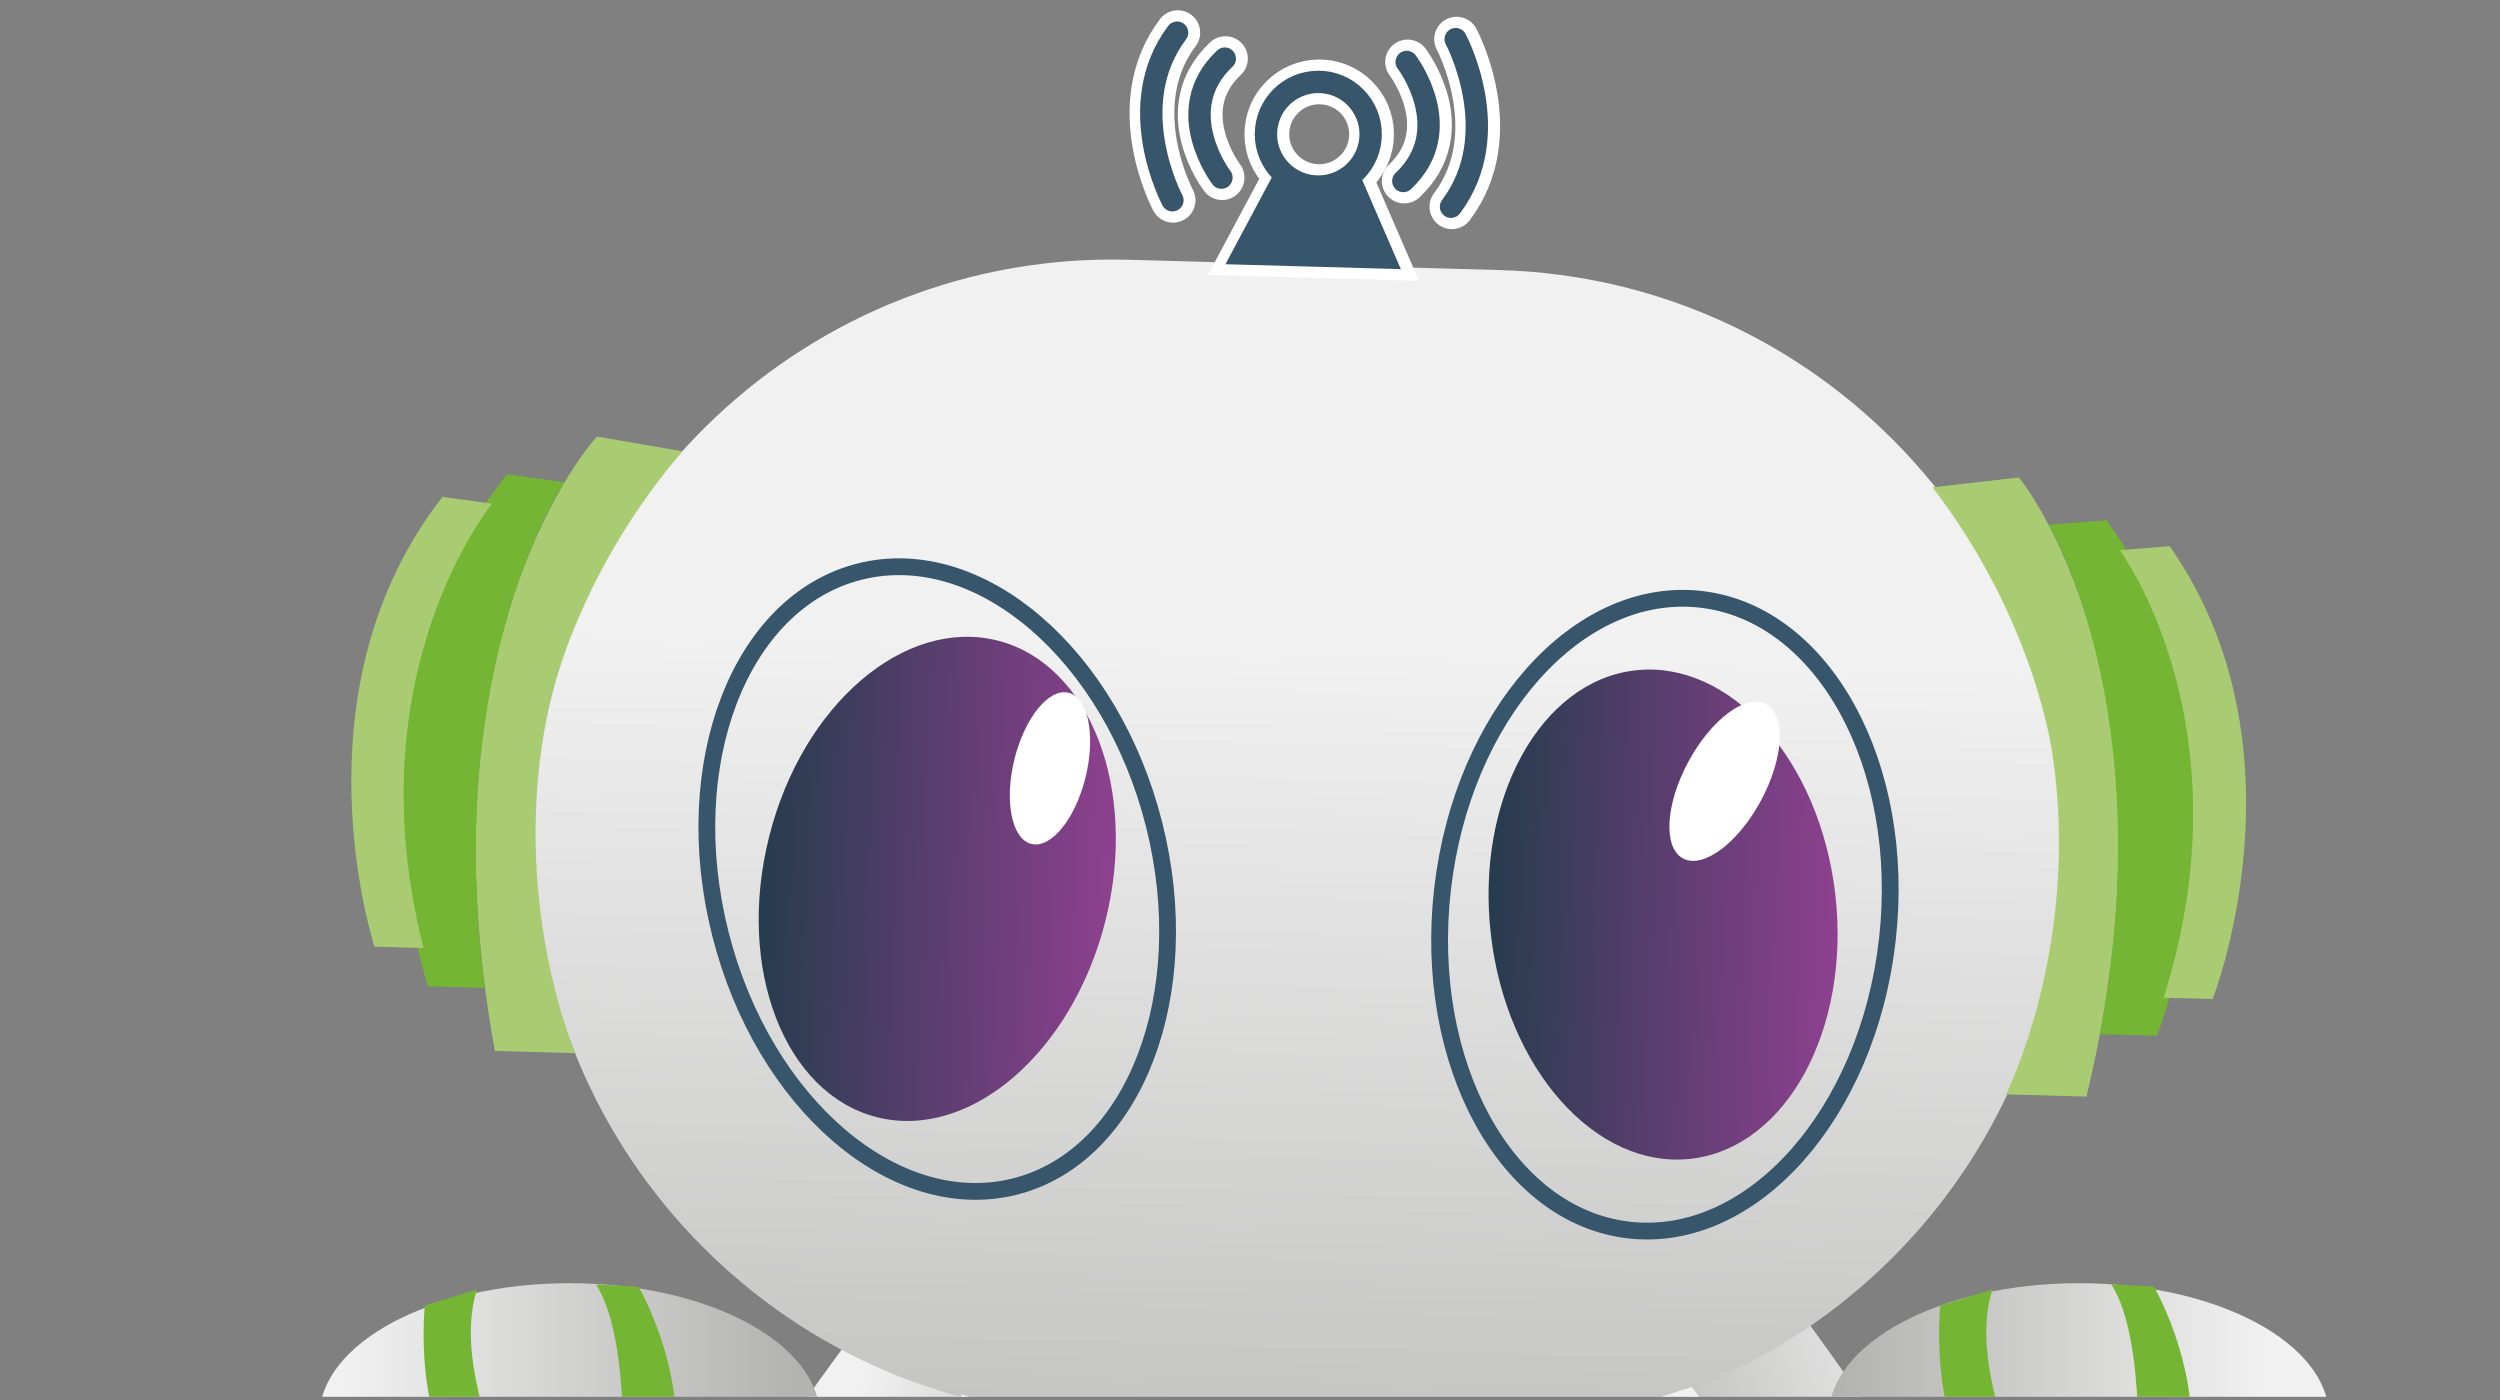 <?xml version="1.0" encoding="utf-8"?>
<!-- Generator: Adobe Illustrator 25.4.1, SVG Export Plug-In . SVG Version: 6.00 Build 0)  -->
<svg version="1.1" id="Capa_1" xmlns="http://www.w3.org/2000/svg" xmlns:xlink="http://www.w3.org/1999/xlink" x="0px" y="0px"
	 viewBox="0 0 200 112" style="enable-background:new 0 0 200 112;" xml:space="preserve">
<rect x="0" y="0" width="200" height="112" fill="#808080" stroke="none"/>
<style type="text/css">
	.st0{clip-path:url(#SVGID_00000072261535661060881780000012531875010157481634_);}
	.st1{clip-path:url(#SVGID_00000164515300375347193380000014304643875929992845_);}
	.st2{fill:url(#SVGID_00000079482801159459949360000016568376831819374769_);}
	.st3{clip-path:url(#SVGID_00000164515300375347193380000014304643875929992845_);fill:#74B634;}
	.st4{fill:url(#SVGID_00000134963742886596528240000017162025611833633689_);}
	.st5{fill:url(#SVGID_00000136388084186939386970000016234873795506021291_);}
	
		.st6{clip-path:url(#SVGID_00000164515300375347193380000014304643875929992845_);fill:#FFFFFF;stroke:#FFFFFF;stroke-miterlimit:10;}
	
		.st7{clip-path:url(#SVGID_00000164515300375347193380000014304643875929992845_);fill:none;stroke:#FFFFFF;stroke-width:2;stroke-linecap:round;stroke-linejoin:round;stroke-miterlimit:10;}
	.st8{clip-path:url(#SVGID_00000164515300375347193380000014304643875929992845_);fill:#A9CC73;}
	
		.st9{clip-path:url(#SVGID_00000164515300375347193380000014304643875929992845_);fill:url(#SVGID_00000134228948410571058410000014386969787857208451_);}
	
		.st10{clip-path:url(#SVGID_00000164515300375347193380000014304643875929992845_);fill:url(#SVGID_00000114785829071151478240000001315199430907909030_);}
	
		.st11{clip-path:url(#SVGID_00000164515300375347193380000014304643875929992845_);fill:none;stroke:#37556B;stroke-width:0.75;stroke-linecap:round;stroke-linejoin:round;stroke-miterlimit:10;}
	.st12{clip-path:url(#SVGID_00000164515300375347193380000014304643875929992845_);fill:#FFFFFF;}
	.st13{fill:url(#SVGID_00000106828284044551728500000005090277760729386644_);}
	.st14{fill:url(#SVGID_00000143617443165182531550000011615732246267313819_);}
	.st15{fill:url(#SVGID_00000126291951284645880630000008971283843991740811_);}
	
		.st16{clip-path:url(#SVGID_00000164515300375347193380000014304643875929992845_);fill:url(#SVGID_00000045607010154668774400000005087807444831202718_);stroke:url(#SVGID_00000157999375965356108360000004768065367178201001_);stroke-miterlimit:10;}
	
		.st17{clip-path:url(#SVGID_00000164515300375347193380000014304643875929992845_);fill:url(#SVGID_00000023260051741738099650000012735528386654123904_);stroke:url(#SVGID_00000132770990944547466930000002134944331483712667_);stroke-miterlimit:10;}
	.st18{fill:url(#SVGID_00000072960685574656968420000005539144567914464660_);}
	.st19{fill:none;stroke:#8F4090;stroke-linecap:round;stroke-linejoin:round;stroke-miterlimit:10;}
	.st20{fill:#74B634;}
	.st21{clip-path:url(#SVGID_00000155140180744380631710000000583606319685537200_);}
	
		.st22{fill:url(#SVGID_00000039826711490128833870000009529952687520188288_);stroke:url(#SVGID_00000001629447375378876660000012137415548115101573_);stroke-miterlimit:10;}
	
		.st23{fill:url(#SVGID_00000115490565532897367890000003872654829234130101_);stroke:url(#SVGID_00000183234935005500381160000016856057687239885985_);stroke-miterlimit:10;}
	
		.st24{fill:url(#SVGID_00000116237556981304154070000006967776615276331419_);stroke:url(#SVGID_00000035529137118232381130000004589236685958437294_);stroke-miterlimit:10;}
	.st25{clip-path:url(#SVGID_00000145762860424081506050000014317759943317731976_);}
	
		.st26{fill:url(#SVGID_00000055666555347822789610000003208430298062478998_);stroke:url(#SVGID_00000018944863865632003730000014515816181437473698_);stroke-miterlimit:10;}
	
		.st27{fill:url(#SVGID_00000045605896545020068780000010100026923538398393_);stroke:url(#SVGID_00000127026911048010945770000000974966295914829190_);stroke-miterlimit:10;}
	
		.st28{fill:url(#SVGID_00000140706216509552114230000006518687674470532245_);stroke:url(#SVGID_00000111909321901020666500000015958427279210220192_);stroke-miterlimit:10;}
	.st29{clip-path:url(#SVGID_00000102522837684678511930000015401171107824998051_);}
	
		.st30{fill:url(#SVGID_00000083805288720706478960000018004372040793663108_);stroke:url(#SVGID_00000026130233343308079220000014980794345419928762_);stroke-miterlimit:10;}
	
		.st31{fill:url(#SVGID_00000150783795109123081150000015293961170023831941_);stroke:url(#SVGID_00000049213642084450965670000012645917774671755951_);stroke-miterlimit:10;}
	
		.st32{fill:url(#SVGID_00000086678684285588989900000006323382696763238066_);stroke:url(#SVGID_00000041254130816927930360000000772663933188712370_);stroke-miterlimit:10;}
	.st33{clip-path:url(#SVGID_00000177444593072692639140000008338988604682255028_);}
	
		.st34{fill:url(#SVGID_00000122001744025898402010000017767621503420814513_);stroke:url(#SVGID_00000060734890039864268160000005576686068211843463_);stroke-miterlimit:10;}
	
		.st35{fill:url(#SVGID_00000002372285544439673680000011451914193612901538_);stroke:url(#SVGID_00000124868651793051733590000013677750731880772270_);stroke-miterlimit:10;}
	
		.st36{fill:url(#SVGID_00000070091022565643218030000016780212235638737813_);stroke:url(#SVGID_00000176007837631530929570000012308931641442865820_);stroke-miterlimit:10;}
	.st37{clip-path:url(#SVGID_00000164515300375347193380000014304643875929992845_);fill:#37556B;}
	
		.st38{clip-path:url(#SVGID_00000164515300375347193380000014304643875929992845_);fill:none;stroke:#37556B;stroke-linecap:round;stroke-linejoin:round;stroke-miterlimit:10;}
	
		.st39{clip-path:url(#SVGID_00000164515300375347193380000014304643875929992845_);fill:url(#SVGID_00000052070434944660907180000016628449836600696231_);}
	
		.st40{clip-path:url(#SVGID_00000164515300375347193380000014304643875929992845_);fill:url(#SVGID_00000182510981132713992240000013701678811952265611_);}
</style>
<symbol  id="Nuevo_símbolo" viewBox="-86.5 -69.49 173 138.97">
	<g>
		<defs>
			
				<rect id="SVGID_1_" x="-26.82" y="-12.01" transform="matrix(6.123234e-17 -1 1 6.123234e-17 -33.303 42.672)" width="63" height="100"/>
		</defs>
		<clipPath id="SVGID_00000084514374665752971370000012759661728140189578_">
			<use xlink:href="#SVGID_1_"  style="overflow:visible;"/>
		</clipPath>
		<g style="clip-path:url(#SVGID_00000084514374665752971370000012759661728140189578_);">
			<defs>
				<rect id="SVGID_00000158726943306281216310000016416456374642956439_" x="-86.5" y="5.87" width="173" height="63.61"/>
			</defs>
			<clipPath id="SVGID_00000168831196227802107460000015750677164679653760_">
				<use xlink:href="#SVGID_00000158726943306281216310000016416456374642956439_"  style="overflow:visible;"/>
			</clipPath>
			<g style="clip-path:url(#SVGID_00000168831196227802107460000015750677164679653760_);">
				
					<linearGradient id="SVGID_00000106141803847935378130000011567812318234350777_" gradientUnits="userSpaceOnUse" x1="200.298" y1="-481.741" x2="216.094" y2="-476.224" gradientTransform="matrix(1 -0.028 0.028 1 -163.732 470.79)">
					<stop  offset="0" style="stop-color:#B3B3B2"/>
					<stop  offset="1" style="stop-color:#F1F1F1"/>
				</linearGradient>
				<path style="fill:url(#SVGID_00000106141803847935378130000011567812318234350777_);" d="M26.33,9.83c0,0,16.45-21.9,17.74-36.9
					c0,0,1.8-8.96-11.68-11.16l-1,13.45c0,0-0.55,8.8-4.72,18.88c0,0-2.94,8.79-5.9,12.83L26.33,9.83z"/>
			</g>
			<polygon style="clip-path:url(#SVGID_00000168831196227802107460000015750677164679653760_);fill:#74B634;" points="27.99,-8.85 
				36.49,-5.82 33.72,-1.01 25.84,-3.11 			"/>
			<polygon style="clip-path:url(#SVGID_00000168831196227802107460000015750677164679653760_);fill:#74B634;" points="
				31.19,-21.56 31.75,-27.22 43.62,-23.12 42.04,-17.82 31.11,-20.92 			"/>
			<path style="clip-path:url(#SVGID_00000168831196227802107460000015750677164679653760_);fill:#74B634;" d="M38.27-24.97
				c0,0,1.62-8.03,1.25-10.95l-1.58-0.81c0,0-0.07,6.97-1.44,11.14L38.27-24.97z"/>
			<path style="clip-path:url(#SVGID_00000168831196227802107460000015750677164679653760_);fill:#74B634;" d="M31.75-27.22
				l1.33,0.46c0,0,1.36-6.86,0.6-11.27l-1.11-0.2L31.75-27.22z"/>
			<g style="clip-path:url(#SVGID_00000168831196227802107460000015750677164679653760_);">
				
					<linearGradient id="SVGID_00000124872925068730817510000009910370576688716189_" gradientUnits="userSpaceOnUse" x1="25495.842" y1="-16.622" x2="25513" y2="-7.367" gradientTransform="matrix(-0.627 -0.012 -0.019 1 15975.108 303.88)">
					<stop  offset="0" style="stop-color:#B3B3B2"/>
					<stop  offset="1" style="stop-color:#F1F1F1"/>
				</linearGradient>
				<path style="fill:url(#SVGID_00000124872925068730817510000009910370576688716189_);" d="M-16.38,9.22
					c0,0-16.63-21.75-18.05-36.74c0,0-1.88-8.94,11.57-11.26l1.12,13.44c0,0,0.63,8.79,4.88,18.84c0,0,3.02,8.76,6,12.78
					L-16.38,9.22z"/>
			</g>
			<polygon style="clip-path:url(#SVGID_00000168831196227802107460000015750677164679653760_);fill:#74B634;" points="
				-18.02,-9.44 -26.48,-6.33 -23.67,-1.55 -15.82,-3.72 			"/>
			<polygon style="clip-path:url(#SVGID_00000168831196227802107460000015750677164679653760_);fill:#74B634;" points="
				-21.33,-22.13 -21.94,-27.77 -33.76,-23.57 -32.13,-18.29 -21.25,-21.48 			"/>
			<path style="clip-path:url(#SVGID_00000168831196227802107460000015750677164679653760_);fill:#74B634;" d="M-28.43-25.47
				c0,0-1.69-8.02-1.35-10.93l1.57-0.82c0,0,0.13,6.97,1.54,11.13L-28.43-25.47z"/>
			<path style="clip-path:url(#SVGID_00000168831196227802107460000015750677164679653760_);fill:#74B634;" d="M-21.94-27.77
				l-1.32,0.47c0,0-1.42-6.85-0.7-11.26l1.11-0.21L-21.94-27.77z"/>
			<g style="clip-path:url(#SVGID_00000168831196227802107460000015750677164679653760_);">
				
					<linearGradient id="SVGID_00000081639567677842134850000008227322299651935158_" gradientUnits="userSpaceOnUse" x1="179.536" y1="-425.885" x2="179.536" y2="-473.596" gradientTransform="matrix(1 -0.028 0.028 1 -163.732 470.79)">
					<stop  offset="0" style="stop-color:#F1F1F1"/>
					<stop  offset="1" style="stop-color:#B3B3B2"/>
				</linearGradient>
				<path style="fill:url(#SVGID_00000081639567677842134850000008227322299651935158_);" d="M11.11,5.14L-5.47,5.6
					C-19.74,6-30.99,17.9-30.59,32.18l0,0c0.4,14.28,12.3,25.53,26.58,25.13l16.57-0.46c14.28-0.4,25.53-12.3,25.13-26.58l0,0
					C37.28,15.99,25.38,4.74,11.11,5.14z"/>
			</g>
			
				<path style="clip-path:url(#SVGID_00000168831196227802107460000015750677164679653760_);fill:#FFFFFF;stroke:#FFFFFF;stroke-miterlimit:10;" d="
				M6.26,61.34l1.93-4.45L4.31,57l-3.96,0.11l2.31,4.33c0,0,0.7-0.83,1.78-0.86S6.26,61.34,6.26,61.34"/>
			
				<circle style="clip-path:url(#SVGID_00000168831196227802107460000015750677164679653760_);fill:none;stroke:#FFFFFF;stroke-width:2;stroke-linecap:round;stroke-linejoin:round;stroke-miterlimit:10;" cx="4.5" cy="62.92" r="2.34"/>
			<path style="clip-path:url(#SVGID_00000168831196227802107460000015750677164679653760_);fill:#A9CC73;" d="M-23.96,48.75
				l-3.82,0.66c0,0-7.99-8.61-4.56-27.46l3.59-0.1c0,0-2.96,6.84-1.23,15.22C-29.99,37.07-28.94,42.93-23.96,48.75z"/>
			<path style="clip-path:url(#SVGID_00000168831196227802107460000015750677164679653760_);fill:#74B634;" d="M-29.23,47.37
				c0,0-5.47-8.03-3.56-22.6l-2.54,0.07c0,0-4.39,13.02,3.53,22.88L-29.23,47.37z"/>
			<path style="clip-path:url(#SVGID_00000168831196227802107460000015750677164679653760_);fill:#A9CC73;" d="M-35.53,26.55
				l-2.19,0.06c0,0-3.76,11.43,3.04,20.1l2.21-0.3C-32.46,46.4-38.68,38.89-35.53,26.55z"/>
			<path style="clip-path:url(#SVGID_00000168831196227802107460000015750677164679653760_);fill:#A9CC73;" d="M31.91,47.14
				l3.86,0.44c0,0,7.52-9.04,3.02-27.67l-3.59,0.1c0,0,3.34,6.66,2.08,15.13C37.28,35.15,36.57,41.06,31.91,47.14z"/>
			<path style="clip-path:url(#SVGID_00000168831196227802107460000015750677164679653760_);fill:#74B634;" d="M37.1,45.47
				c0,0,5.02-8.32,2.29-22.77l2.55-0.07c0,0,5.12,12.75-2.25,23.04L37.1,45.47z"/>
			<path style="clip-path:url(#SVGID_00000168831196227802107460000015750677164679653760_);fill:#A9CC73;" d="M42.24,24.33
				l2.19-0.06c0,0,4.41,11.2-1.92,20.24l-2.23-0.18C40.29,44.33,46.09,36.48,42.24,24.33z"/>
			
				<linearGradient id="SVGID_00000120533422865287746670000006805822373451140999_" gradientUnits="userSpaceOnUse" x1="188.112" y1="-437.422" x2="203.767" y2="-437.422" gradientTransform="matrix(1 -0.028 0.028 1 -163.732 470.79)">
				<stop  offset="0" style="stop-color:#273C4E"/>
				<stop  offset="1" style="stop-color:#8F4090"/>
			</linearGradient>
			
				<path style="clip-path:url(#SVGID_00000168831196227802107460000015750677164679653760_);fill:url(#SVGID_00000120533422865287746670000006805822373451140999_);" d="
				M27.57,28.92c0.68-6.03-2.21-11.31-6.46-11.79c-4.25-0.48-8.25,4.02-8.94,10.04s2.21,11.31,6.46,11.79S26.88,34.95,27.57,28.92z"
				/>
			
				<linearGradient id="SVGID_00000021099059576667979470000013289851343919059386_" gradientUnits="userSpaceOnUse" x1="155.533" y1="-436.741" x2="171.402" y2="-436.741" gradientTransform="matrix(1 -0.028 0.028 1 -163.732 470.79)">
				<stop  offset="0" style="stop-color:#273C4E"/>
				<stop  offset="1" style="stop-color:#8F4090"/>
			</linearGradient>
			
				<path style="clip-path:url(#SVGID_00000168831196227802107460000015750677164679653760_);fill:url(#SVGID_00000021099059576667979470000013289851343919059386_);" d="
				M-20.08,31.54c-1.49-5.88,0.67-11.5,4.81-12.55s8.72,2.87,10.21,8.75s-0.67,11.5-4.81,12.55C-14.03,41.34-18.6,37.42-20.08,31.54
				z"/>
			
				<ellipse transform="matrix(0.994 -0.113 0.113 0.994 -3.028 2.42)" style="clip-path:url(#SVGID_00000168831196227802107460000015750677164679653760_);fill:none;stroke:#37556B;stroke-width:0.75;stroke-linecap:round;stroke-linejoin:round;stroke-miterlimit:10;" cx="19.93" cy="28.04" rx="10" ry="14.18"/>
			
				<ellipse transform="matrix(0.245 -0.969 0.969 0.245 -38.223 10.187)" style="clip-path:url(#SVGID_00000168831196227802107460000015750677164679653760_);fill:none;stroke:#37556B;stroke-width:0.75;stroke-linecap:round;stroke-linejoin:round;stroke-miterlimit:10;" cx="-12.57" cy="29.65" rx="14.18" ry="10"/>
			
				<ellipse transform="matrix(0.88 -0.475 0.475 0.88 -13.436 14.851)" style="clip-path:url(#SVGID_00000168831196227802107460000015750677164679653760_);fill:#FFFFFF;" cx="22.63" cy="33.98" rx="1.84" ry="3.92"/>
			
				<ellipse transform="matrix(0.971 -0.238 0.238 0.971 -8.453 -0.799)" style="clip-path:url(#SVGID_00000168831196227802107460000015750677164679653760_);fill:#FFFFFF;" cx="-7.53" cy="34.59" rx="1.64" ry="3.48"/>
			
				<path style="clip-path:url(#SVGID_00000168831196227802107460000015750677164679653760_);fill:none;stroke:#FFFFFF;stroke-width:2;stroke-linecap:round;stroke-linejoin:round;stroke-miterlimit:10;" d="
				M8.45,66.15c0,0,2.3-3.01-0.15-5.32"/>
			
				<path style="clip-path:url(#SVGID_00000168831196227802107460000015750677164679653760_);fill:none;stroke:#FFFFFF;stroke-width:2;stroke-linecap:round;stroke-linejoin:round;stroke-miterlimit:10;" d="
				M10.64,67.17c0,0,2.26-4.21-0.21-7.49"/>
			
				<path style="clip-path:url(#SVGID_00000168831196227802107460000015750677164679653760_);fill:none;stroke:#FFFFFF;stroke-width:2;stroke-linecap:round;stroke-linejoin:round;stroke-miterlimit:10;" d="
				M0.16,60.98c0,0-2.3,3.01,0.15,5.32"/>
			
				<path style="clip-path:url(#SVGID_00000168831196227802107460000015750677164679653760_);fill:none;stroke:#FFFFFF;stroke-width:2;stroke-linecap:round;stroke-linejoin:round;stroke-miterlimit:10;" d="
				M-2.03,59.97c0,0-2.26,4.21,0.21,7.49"/>
			<g style="clip-path:url(#SVGID_00000168831196227802107460000015750677164679653760_);">
				
					<linearGradient id="SVGID_00000014628135319569717470000007299634559891240855_" gradientUnits="userSpaceOnUse" x1="182.719" y1="-473.857" x2="182.719" y2="-506.298" gradientTransform="matrix(1 -0.028 0.028 1 -163.732 470.79)">
					<stop  offset="0" style="stop-color:#F1F1F1"/>
					<stop  offset="1" style="stop-color:#B3B3B2"/>
				</linearGradient>
				<path style="fill:url(#SVGID_00000014628135319569717470000007299634559891240855_);" d="M21.14,6.93
					c2.45-2.77,7.49-17.2,7.49-17.2c5.85-17.88,1.97-24.59,1.97-24.59c-6.55-14.85-26.4-12.82-26.4-12.82s-19.04-0.8-24.61,12.88
					s8.91,41.3,8.91,41.3l0,0.1c0,0,3.4-1,6.28-0.9l9.73-0.27l6.67-0.19c0,0,3.78-0.11,7.42,0.87L21.14,6.93z"/>
			</g>
			<g style="clip-path:url(#SVGID_00000168831196227802107460000015750677164679653760_);">
				
					<linearGradient id="SVGID_00000168814121041514474700000017698497831133874609_" gradientUnits="userSpaceOnUse" x1="153.253" y1="-513.151" x2="180.85" y2="-513.151" gradientTransform="matrix(1 -0.028 0.028 1 -163.732 470.79)">
					<stop  offset="0" style="stop-color:#F1F1F1"/>
					<stop  offset="1" style="stop-color:#B3B3B2"/>
				</linearGradient>
				<path style="fill:url(#SVGID_00000168814121041514474700000017698497831133874609_);" d="M-21.64-25.29l-4.27-31.9
					c0,0-1.63-6.62,6.59-9.38c0,0,11.24-4.28,18.25,1.47c0,0,3.43,2.85,2.71,17.44c0,0-8.76,0.2-15.63,4.91
					C-14-42.75-22.61-38.31-21.64-25.29z"/>
			</g>
			<g style="clip-path:url(#SVGID_00000168831196227802107460000015750677164679653760_);">
				
					<linearGradient id="SVGID_00000109028218169690973730000000474062803061183658_" gradientUnits="userSpaceOnUse" x1="183.203" y1="-513.087" x2="210.776" y2="-513.087" gradientTransform="matrix(1 -0.028 0.028 1 -163.732 470.79)">
					<stop  offset="0" style="stop-color:#B3B3B2"/>
					<stop  offset="1" style="stop-color:#F1F1F1"/>
				</linearGradient>
				<path style="fill:url(#SVGID_00000109028218169690973730000000474062803061183658_);" d="M31.91-26.73l2.34-32.1
					c0,0,1.25-6.71-7.1-9c0,0-11.45-3.65-18.12,2.49c0,0-3.27,3.03-1.72,17.57c0,0,10.37-0.08,17.16,5.17
					C24.47-42.59,32.51-37.74,31.91-26.73z"/>
			</g>
			
				<linearGradient id="SVGID_00000157305991732306989790000016055686996836870061_" gradientUnits="userSpaceOnUse" x1="165.921" y1="-533.067" x2="165.921" y2="-521.786" gradientTransform="matrix(1 -0.028 0.028 1 -163.732 470.79)">
				<stop  offset="0" style="stop-color:#273C4E"/>
				<stop  offset="1" style="stop-color:#8F4090"/>
			</linearGradient>
			
				<linearGradient id="SVGID_00000088849263527584587880000006413156329796881025_" gradientUnits="userSpaceOnUse" x1="151.95" y1="-527.617" x2="179.92" y2="-527.617" gradientTransform="matrix(1 -0.028 0.028 1 -163.732 470.79)">
				<stop  offset="0" style="stop-color:#273C4E"/>
				<stop  offset="1" style="stop-color:#8F4090"/>
			</linearGradient>
			
				<path style="clip-path:url(#SVGID_00000168831196227802107460000015750677164679653760_);fill:url(#SVGID_00000157305991732306989790000016055686996836870061_);stroke:url(#SVGID_00000088849263527584587880000006413156329796881025_);stroke-miterlimit:10;" d="
				M-25.6-54.87l-0.39-2.83c0,0-1.66-7.81,10.57-9.92c0,0,9.8-2.24,14.77,3.04c0,0,1.02,1.5,1.47,3.7
				C0.82-60.88-4.55-52.22-25.6-54.87z"/>
			
				<linearGradient id="SVGID_00000008107948567674546790000017255598554179750077_" gradientUnits="userSpaceOnUse" x1="199.426" y1="-532.848" x2="199.426" y2="-522.037" gradientTransform="matrix(1 -0.028 0.028 1 -163.732 470.79)">
				<stop  offset="0" style="stop-color:#273C4E"/>
				<stop  offset="1" style="stop-color:#8F4090"/>
			</linearGradient>
			
				<linearGradient id="SVGID_00000073001471706258859750000009882265382443101106_" gradientUnits="userSpaceOnUse" x1="185.473" y1="-527.658" x2="213.352" y2="-527.658" gradientTransform="matrix(1 -0.028 0.028 1 -163.732 470.79)">
				<stop  offset="0" style="stop-color:#273C4E"/>
				<stop  offset="1" style="stop-color:#8F4090"/>
			</linearGradient>
			
				<path style="clip-path:url(#SVGID_00000168831196227802107460000015750677164679653760_);fill:url(#SVGID_00000008107948567674546790000017255598554179750077_);stroke:url(#SVGID_00000073001471706258859750000009882265382443101106_);stroke-miterlimit:10;" d="
				M34.05-56.58l0.23-2.85c0,0,1.22-7.89-11.08-9.31c0,0-9.88-1.69-14.53,3.86c0,0-0.93,1.56-1.25,3.78
				C7.42-61.11,13.25-52.76,34.05-56.58z"/>
			<g style="clip-path:url(#SVGID_00000168831196227802107460000015750677164679653760_);">
				
					<linearGradient id="SVGID_00000095321386990015270670000015796759846832495548_" gradientUnits="userSpaceOnUse" x1="182.825" y1="-494.243" x2="182.825" y2="-515.039" gradientTransform="matrix(1 -0.028 0.028 1 -163.732 470.79)">
					<stop  offset="0" style="stop-color:#F1F1F1"/>
					<stop  offset="1" style="stop-color:#B3B3B2"/>
				</linearGradient>
				<path style="fill:url(#SVGID_00000095321386990015270670000015796759846832495548_);" d="M-21.45-23.29
					c0,0,22.61-11.32,53.21-1.49l0.29-3.67c0,0,0.43-11.3-11.81-16.62c0,0-5.58-3.1-16.44-2.65c0,0-9.24-0.32-16.78,4.31
					c0,0-8.91,4.14-8.7,16.3L-21.45-23.29z"/>
			</g>
			<g style="clip-path:url(#SVGID_00000168831196227802107460000015750677164679653760_);">
				<g>
					<g>
						<path class="st19" d="M13.2-7.29c-1.43,2.75-4.27,4.66-7.59,4.75C2.31-2.45-0.61-4.18-2.2-6.82"/>
						<path class="st19" d="M-2.59-15.15l0.05-0.15c1.41-2.82,4.29-4.8,7.66-4.89c3.43-0.1,6.47,1.78,8,4.6"/>
						<path class="st19" d="M15.15-15.64c-1.69-3.87-5.61-6.52-10.09-6.4c-4.48,0.13-8.24,2.99-9.71,6.95"/>
						<path class="st19" d="M-4.3-6.8c1.76,3.71,5.59,6.23,9.96,6.11c4.37-0.12,8.05-2.85,9.6-6.66"/>
					</g>
				</g>
				<g>
					<g>
						<path class="st20" d="M10.92-11.64c0.15-0.88,0.3-1.62,0.49-2.16c0.08-0.07,0.17-0.14,0.25-0.2
							c-0.08,0.24-0.15,0.48-0.22,0.71c-0.14,0.49-0.24,0.99-0.32,1.5c-0.04,0.26-0.1,0.53-0.12,0.8c-0.3,1.75-0.51,2.74-1.06,2.76
							C9.36-8.21,9.12-9.1,8.78-10.54c-0.06-0.26-0.12-0.53-0.19-0.79c-0.2,0.16-0.45,0.28-0.87,0.3c-0.01,0-0.01,0-0.02,0
							c-0.46,0.01-0.86-0.15-1.08-0.26c-0.01,0.04-0.02,0.09-0.03,0.13c-0.22,0.88-0.42,1.72-1.07,1.74
							c-0.49,0.01-0.7-0.64-0.94-1.75c-0.22,0.28-0.49,0.58-1.24,0.6c-0.66,0.02-1.04-0.25-1.34-0.55c-0.01,0.07-0.02,0.13-0.03,0.2
							C1.65-9.05,1.44-7.99,0.87-7.98c-0.59,0.02-0.83-0.87-1.16-2.31c-0.06-0.26-0.12-0.53-0.19-0.79c0,0-0.01,0.01-0.01,0.01
							c-0.01-0.03-0.01-0.05-0.02-0.08c0,0,0.01-0.01,0.01-0.01c-0.02-0.06-0.03-0.13-0.05-0.19c0-0.01-0.01-0.01-0.01-0.02
							c-0.04-0.19-0.1-0.41-0.19-0.6c-0.13-0.33-0.28-0.59-0.46-0.71c-0.01-0.05-0.03-0.1-0.04-0.16c0.42,0.11,0.67,0.67,0.91,1.52
							c0.03-0.03,0.06-0.06,0.08-0.09c0.23-0.26,0.47-0.53,1.03-0.54c0.51-0.01,0.8,0.26,1.09,0.56c0.33-1.91,0.64-3.13,1.37-3.15
							c0.86-0.02,1.13,1.35,1.43,2.81c0.02,0.08,0.03,0.17,0.05,0.25c0.16-0.17,0.36-0.3,0.74-0.31c0.55-0.02,0.81,0.14,1.02,0.3
							c0.18-0.58,0.59-1.6,1.18-1.62c0.01,0,0.02,0,0.03,0c0.5,0.01,0.79,0.6,1.05,1.54c0.03-0.03,0.06-0.06,0.08-0.09
							c0.23-0.26,0.47-0.53,1.03-0.54C10.35-12.21,10.63-11.94,10.92-11.64z M-0.1-10.3c0.23,0.99,0.52,2.23,0.97,2.22
							c0.39-0.01,0.65-1.34,0.85-2.54C1.49-10.1,1.25-9.71,0.82-9.7c-0.51,0.01-0.76-0.4-0.99-0.88C-0.15-10.49-0.12-10.4-0.1-10.3z
							 M1.81-11.31c-0.29-0.31-0.57-0.59-1.05-0.58c-0.51,0.01-0.72,0.26-0.95,0.51c-0.05,0.05-0.09,0.11-0.14,0.16
							c0.02,0.07,0.04,0.14,0.06,0.21c0.04,0.08,0.07,0.15,0.11,0.23c0.24,0.51,0.49,1.04,0.99,1.03c0.46-0.01,0.72-0.65,0.96-1.29
							c0.01-0.08,0.03-0.17,0.04-0.25C1.82-11.3,1.82-11.3,1.81-11.31z M3.22-14.43c-0.55,0.02-0.87,1.29-1.11,2.59
							c0.26-0.54,0.59-0.96,1.15-0.98c0.6-0.02,0.91,0.35,1.13,0.81C4.16-13.16,3.85-14.45,3.22-14.43z M4.49-11.57
							c-0.24-0.61-0.51-1.21-1.22-1.19c-0.62,0.02-0.95,0.64-1.22,1.3c-0.01,0.08-0.03,0.16-0.04,0.24
							c0.31,0.32,0.66,0.61,1.32,0.59c0.74-0.02,0.97-0.33,1.19-0.63c0.01-0.01,0.02-0.02,0.02-0.03
							C4.53-11.38,4.51-11.47,4.49-11.57z M5.5-9.54c0.44-0.01,0.66-0.74,0.83-1.41c-0.18,0.27-0.42,0.49-0.86,0.5
							C5.19-10.44,5-10.59,4.84-10.81C5.01-10.12,5.22-9.53,5.5-9.54z M6.43-11.42c-0.22-0.16-0.45-0.32-0.98-0.31
							c-0.38,0.01-0.56,0.16-0.72,0.36c0.02,0.09,0.04,0.17,0.05,0.26c0.17,0.35,0.36,0.62,0.7,0.61c0.48-0.01,0.7-0.33,0.9-0.67
							c0.01-0.05,0.04-0.13,0.06-0.23c-0.01-0.01-0.02-0.01-0.02-0.02L6.43-11.42z M7.65-13c0,0-0.01,0-0.01,0
							c-0.32,0.01-0.67,0.65-0.91,1.29c0.22-0.24,0.55-0.5,0.93-0.51c0.01,0,0.02,0,0.02,0c0.33,0,0.57,0.15,0.76,0.37
							C8.24-12.48,7.99-12.99,7.65-13z M8.52-11.6c-0.2-0.32-0.45-0.56-0.83-0.56c-0.01,0-0.01,0-0.02,0
							c-0.44,0.01-0.81,0.41-1.01,0.67c-0.01,0.02-0.01,0.04-0.02,0.06c0,0,0.01,0,0.01,0c0,0.02-0.01,0.04-0.01,0.06
							c0.2,0.11,0.6,0.29,1.06,0.28c0.01,0,0.01,0,0.02,0c0.42-0.02,0.66-0.15,0.85-0.32C8.55-11.48,8.54-11.54,8.52-11.6z
							 M8.97-10.56C9.21-9.56,9.5-8.33,9.94-8.34c0.39-0.01,0.65-1.34,0.85-2.54c-0.22,0.52-0.47,0.91-0.89,0.92
							c-0.51,0.01-0.76-0.4-0.99-0.88C8.93-10.74,8.95-10.65,8.97-10.56z M8.89-11.63c-0.05,0.05-0.09,0.11-0.14,0.16
							c0.02,0.07,0.04,0.14,0.06,0.21c0.04,0.08,0.07,0.15,0.11,0.23C9.15-10.52,9.4-10,9.9-10.01c0.46-0.01,0.72-0.65,0.96-1.29
							c0.01-0.08,0.03-0.17,0.04-0.25c-0.01-0.01-0.01-0.01-0.02-0.02c-0.29-0.31-0.57-0.59-1.05-0.58
							C9.33-12.13,9.12-11.89,8.89-11.63z"/>
					</g>
				</g>
			</g>
			<g style="clip-path:url(#SVGID_00000168831196227802107460000015750677164679653760_);">
				<defs>
					<polygon id="SVGID_00000101065343982390975530000009983329590557547140_" points="27.95,-8.56 36.45,-5.53 33.68,-0.72 
						25.8,-2.82 					"/>
				</defs>
				<clipPath id="SVGID_00000165914275271681595380000000930413434237603506_">
					<use xlink:href="#SVGID_00000101065343982390975530000009983329590557547140_"  style="overflow:visible;"/>
				</clipPath>
				<g style="clip-path:url(#SVGID_00000165914275271681595380000000930413434237603506_);">
					
						<linearGradient id="SVGID_00000143618913758301181310000007166708937110949545_" gradientUnits="userSpaceOnUse" x1="835.967" y1="-246.069" x2="844.074" y2="-246.069" gradientTransform="matrix(1.108 7.134372e-03 0.067 1.012 -882.504 236.639)">
						<stop  offset="0" style="stop-color:#8F4090"/>
						<stop  offset="1" style="stop-color:#74B634"/>
					</linearGradient>
					
						<linearGradient id="SVGID_00000058583003282240637480000007770372797314414240_" gradientUnits="userSpaceOnUse" x1="832.08" y1="-246.111" x2="851.456" y2="-246.111" gradientTransform="matrix(1.108 7.134372e-03 0.067 1.012 -882.504 236.639)">
						<stop  offset="0" style="stop-color:#8F4090"/>
						<stop  offset="1" style="stop-color:#74B634"/>
					</linearGradient>
					
						<path style="fill:url(#SVGID_00000143618913758301181310000007166708937110949545_);stroke:url(#SVGID_00000058583003282240637480000007770372797314414240_);stroke-miterlimit:10;" d="
						M29.88-6.19c0.16-0.21,0.31-0.39,0.46-0.5C30.2-6.56,30.04-6.39,29.88-6.19z"/>
					
						<linearGradient id="SVGID_00000096776972579241232740000017176083405292830388_" gradientUnits="userSpaceOnUse" x1="835.966" y1="-244.451" x2="844.075" y2="-244.451" gradientTransform="matrix(1.108 7.134372e-03 0.067 1.012 -882.504 236.639)">
						<stop  offset="0" style="stop-color:#8F4090"/>
						<stop  offset="1" style="stop-color:#74B634"/>
					</linearGradient>
					
						<linearGradient id="SVGID_00000179638119479816180490000016862716694324466050_" gradientUnits="userSpaceOnUse" x1="835.466" y1="-244.663" x2="846.309" y2="-244.663" gradientTransform="matrix(1.108 7.134372e-03 0.067 1.012 -882.504 236.639)">
						<stop  offset="0" style="stop-color:#8F4090"/>
						<stop  offset="1" style="stop-color:#74B634"/>
					</linearGradient>
					
						<path style="fill:url(#SVGID_00000096776972579241232740000017176083405292830388_);stroke:url(#SVGID_00000179638119479816180490000016862716694324466050_);stroke-miterlimit:10;" d="
						M27.49-2.94c-0.39-0.12-0.32-0.77-0.18-1.82c0.03-0.19,0.13-1.1,0.12-1.24c0-0.25-0.03-0.46-0.12-0.58
						c0-0.04,0.01-0.08,0.01-0.12c0.23,0.16,0.27,0.57,0.22,1.16c-0.02,0.05-0.09,0.76-0.1,0.81c-0.1,0.73-0.23,1.63,0.07,1.72
						c0.24,0.07,0.69-0.65,1.11-1.36c0.02-0.02,0.67-1.08,1.26-1.81C29.68-5.93,27.87-2.82,27.49-2.94z"/>
					
						<linearGradient id="SVGID_00000024696670440245662730000001689831142054412948_" gradientUnits="userSpaceOnUse" x1="835.958" y1="-243.644" x2="844.09" y2="-243.644" gradientTransform="matrix(1.108 7.134372e-03 0.067 1.012 -882.504 236.639)">
						<stop  offset="0" style="stop-color:#8F4090"/>
						<stop  offset="1" style="stop-color:#74B634"/>
					</linearGradient>
					
						<linearGradient id="SVGID_00000005232382691188871820000007513612488834129037_" gradientUnits="userSpaceOnUse" x1="833.461" y1="-243.644" x2="845.538" y2="-243.644" gradientTransform="matrix(1.108 7.134372e-03 0.067 1.012 -882.504 236.639)">
						<stop  offset="0" style="stop-color:#8F4090"/>
						<stop  offset="1" style="stop-color:#74B634"/>
					</linearGradient>
					
						<path style="fill:url(#SVGID_00000024696670440245662730000001689831142054412948_);stroke:url(#SVGID_00000005232382691188871820000007513612488834129037_);stroke-miterlimit:10;" d="
						M35.79-4.18c-0.22,0.3-0.41,0.62-0.59,0.94C35.1-3.07,35-2.9,34.91-2.72c-0.64,1.12-1.03,1.75-1.4,1.63
						c-0.39-0.12-0.32-0.77-0.18-1.82c0.03-0.19,0.05-0.38,0.08-0.58c0,0,0.03-0.39,0.03-0.38c0.03-0.48-0.01-0.88-0.23-0.96
						c0,0-0.01,0-0.01,0C33-4.9,32.32-4.17,32.33-4.18c0,0,0,0,0,0c-0.01,0.01-0.26,0.32-0.27,0.35c-0.37,0.55-0.72,1.07-1.15,0.94
						c-0.32-0.1-0.3-0.59-0.17-1.39c0,0,0.1-0.6,0.11-0.64c0.14-0.83,0.25-1.74-0.16-1.87c-0.1-0.03-0.22,0.01-0.35,0.1
						c0.15-0.13,0.28-0.2,0.37-0.18c0.57,0.17,0.4,1.17,0.22,2.22c-0.01,0.06-0.1,0.69-0.1,0.67c-0.07,0.5-0.08,0.95,0.11,1.01
						c0.29,0.09,0.89-0.76,0.88-0.75c0.03-0.04,0.24-0.35,0.24-0.35c0.27-0.35,0.8-0.96,1.19-0.84c0.01,0,0.01,0,0.02,0.01
						c0.32,0.12,0.36,0.57,0.3,1.26c-0.01,0.03-0.01,0.09-0.01,0.09c-0.01,0.05-0.08,0.6-0.08,0.67c-0.1,0.73-0.23,1.63,0.07,1.72
						c0.25,0.08,0.73-0.7,1.15-1.44c0.02-0.03,0.05-0.09,0.05-0.09c0,0,0.21-0.38,0.24-0.43c0,0,0.65-1.09,0.91-1.41
						c0.07-0.03,0.15-0.06,0.22-0.08C36.01-4.47,35.9-4.33,35.79-4.18z"/>
				</g>
			</g>
			<g style="clip-path:url(#SVGID_00000168831196227802107460000015750677164679653760_);">
				<defs>
					<polygon id="SVGID_00000155828553209525372100000013409554810567429793_" points="31.15,-21.27 31.71,-26.93 43.57,-22.84 
						42,-17.53 31.07,-20.63 					"/>
				</defs>
				<clipPath id="SVGID_00000032616415454524959770000014384965616671613848_">
					<use xlink:href="#SVGID_00000155828553209525372100000013409554810567429793_"  style="overflow:visible;"/>
				</clipPath>
				<g style="clip-path:url(#SVGID_00000032616415454524959770000014384965616671613848_);">
					
						<linearGradient id="SVGID_00000180341793811736673630000001668676456912245646_" gradientUnits="userSpaceOnUse" x1="1660.156" y1="169.1" x2="1671.197" y2="169.1" gradientTransform="matrix(1.154 0.061 0.02 1.015 -1888.062 -297.021)">
						<stop  offset="0" style="stop-color:#8F4090"/>
						<stop  offset="1" style="stop-color:#74B634"/>
					</linearGradient>
					
						<linearGradient id="SVGID_00000077289808407794536700000003156626882079913114_" gradientUnits="userSpaceOnUse" x1="1656.962" y1="169.066" x2="1677.257" y2="169.066" gradientTransform="matrix(1.154 0.061 0.02 1.015 -1888.062 -297.021)">
						<stop  offset="0" style="stop-color:#8F4090"/>
						<stop  offset="1" style="stop-color:#74B634"/>
					</linearGradient>
					
						<path style="fill:url(#SVGID_00000180341793811736673630000001668676456912245646_);stroke:url(#SVGID_00000077289808407794536700000003156626882079913114_);stroke-miterlimit:10;" d="
						M35.08-24.18c0.24-0.21,0.47-0.37,0.68-0.47C35.56-24.53,35.32-24.37,35.08-24.18z"/>
					
						<linearGradient id="SVGID_00000114041511604330004150000014702681118458756248_" gradientUnits="userSpaceOnUse" x1="1660.153" y1="170.753" x2="1671.203" y2="170.753" gradientTransform="matrix(1.154 0.061 0.02 1.015 -1888.062 -297.021)">
						<stop  offset="0" style="stop-color:#8F4090"/>
						<stop  offset="1" style="stop-color:#74B634"/>
					</linearGradient>
					
						<linearGradient id="SVGID_00000172430205336213551030000017049236161932775828_" gradientUnits="userSpaceOnUse" x1="1659.653" y1="170.616" x2="1673.262" y2="170.616" gradientTransform="matrix(1.154 0.061 0.02 1.015 -1888.062 -297.021)">
						<stop  offset="0" style="stop-color:#8F4090"/>
						<stop  offset="1" style="stop-color:#74B634"/>
					</linearGradient>
					
						<path style="fill:url(#SVGID_00000114041511604330004150000014702681118458756248_);stroke:url(#SVGID_00000172430205336213551030000017049236161932775828_);stroke-miterlimit:10;" d="
						M31.46-21.06c-0.55-0.14-0.42-0.79-0.14-1.83c0.05-0.19,0.25-1.09,0.24-1.24c0.01-0.25-0.02-0.46-0.14-0.59
						c0.01-0.04,0.02-0.08,0.02-0.12c0.33,0.18,0.35,0.58,0.24,1.17c-0.02,0.05-0.17,0.75-0.19,0.8c-0.19,0.72-0.42,1.61,0,1.72
						c0.34,0.09,1.03-0.61,1.67-1.3c0.03-0.02,1.02-1.05,1.91-1.74C34.79-23.93,31.99-20.92,31.46-21.06z"/>
					
						<linearGradient id="SVGID_00000178190161444368357410000002303465891898985611_" gradientUnits="userSpaceOnUse" x1="1660.084" y1="171.5" x2="1671.318" y2="171.5" gradientTransform="matrix(1.154 0.061 0.02 1.015 -1888.062 -297.021)">
						<stop  offset="0" style="stop-color:#8F4090"/>
						<stop  offset="1" style="stop-color:#74B634"/>
					</linearGradient>
					
						<linearGradient id="SVGID_00000116204686951508441810000007031695487911083924_" gradientUnits="userSpaceOnUse" x1="1657.562" y1="171.5" x2="1673.083" y2="171.5" gradientTransform="matrix(1.154 0.061 0.02 1.015 -1888.062 -297.021)">
						<stop  offset="0" style="stop-color:#8F4090"/>
						<stop  offset="1" style="stop-color:#74B634"/>
					</linearGradient>
					
						<path style="fill:url(#SVGID_00000178190161444368357410000002303465891898985611_);stroke:url(#SVGID_00000116204686951508441810000007031695487911083924_);stroke-miterlimit:10;" d="
						M43.44-21.84c-0.33,0.29-0.63,0.6-0.91,0.91c-0.15,0.16-0.3,0.33-0.43,0.5c-0.99,1.09-1.58,1.69-2.1,1.56
						c-0.55-0.14-0.42-0.79-0.14-1.83c0.05-0.19,0.1-0.38,0.14-0.58c-0.01,0,0.07-0.39,0.07-0.38c0.07-0.48,0.04-0.88-0.27-0.97
						c0,0-0.01,0-0.01,0c-0.3-0.08-1.33,0.61-1.31,0.6c0,0,0,0,0,0c-0.01,0-0.39,0.31-0.41,0.33c-0.56,0.53-1.09,1.03-1.7,0.87
						c-0.46-0.12-0.39-0.61-0.16-1.4c0,0,0.18-0.59,0.19-0.63c0.24-0.82,0.46-1.73-0.12-1.88c-0.15-0.04-0.32,0-0.5,0.08
						c0.22-0.12,0.42-0.19,0.54-0.16c0.81,0.21,0.5,1.19,0.18,2.24c-0.02,0.06-0.18,0.69-0.19,0.66c-0.13,0.5-0.17,0.94,0.1,1.01
						c0.41,0.11,1.32-0.71,1.31-0.71c0.04-0.04,0.37-0.34,0.37-0.34c0.41-0.34,1.2-0.91,1.75-0.77c0.01,0,0.02,0,0.03,0.01
						c0.46,0.14,0.49,0.59,0.35,1.27c-0.01,0.03-0.02,0.09-0.02,0.09c-0.01,0.05-0.14,0.6-0.16,0.67c-0.19,0.72-0.42,1.61,0,1.72
						c0.35,0.09,1.08-0.66,1.74-1.37c0.03-0.02,0.08-0.08,0.08-0.09c0,0,0.33-0.36,0.38-0.41c0,0,0.99-1.06,1.39-1.36
						c0.11-0.03,0.21-0.05,0.32-0.07C43.76-22.12,43.6-21.98,43.44-21.84z"/>
				</g>
			</g>
			<g style="clip-path:url(#SVGID_00000168831196227802107460000015750677164679653760_);">
				<defs>
					<polygon id="SVGID_00000052826975814429937610000003452449570452882062_" points="-18.06,-9.15 -26.52,-6.04 -23.71,-1.26 
						-15.86,-3.43 					"/>
				</defs>
				<clipPath id="SVGID_00000016775145904591762210000007339719673744649604_">
					<use xlink:href="#SVGID_00000052826975814429937610000003452449570452882062_"  style="overflow:visible;"/>
				</clipPath>
				<g style="clip-path:url(#SVGID_00000016775145904591762210000007339719673744649604_);">
					
						<linearGradient id="SVGID_00000144325043485932034280000002584905400385902522_" gradientUnits="userSpaceOnUse" x1="21478.93" y1="-1025.551" x2="21488.873" y2="-1025.551" gradientTransform="matrix(-0.897 0.063 -2.567506e-03 1.014 19251.44 -328.085)">
						<stop  offset="0" style="stop-color:#8F4090"/>
						<stop  offset="1" style="stop-color:#74B634"/>
					</linearGradient>
					
						<linearGradient id="SVGID_00000011030778780707636810000006516970788760902546_" gradientUnits="userSpaceOnUse" x1="21475.49" y1="-1025.588" x2="21495.4" y2="-1025.588" gradientTransform="matrix(-0.897 0.063 -2.567506e-03 1.014 19251.44 -328.085)">
						<stop  offset="0" style="stop-color:#8F4090"/>
						<stop  offset="1" style="stop-color:#74B634"/>
					</linearGradient>
					
						<path style="fill:url(#SVGID_00000144325043485932034280000002584905400385902522_);stroke:url(#SVGID_00000011030778780707636810000006516970788760902546_);stroke-miterlimit:10;" d="
						M-19.88-6.63C-20.05-6.84-20.22-7-20.37-7.1C-20.22-6.99-20.05-6.82-19.88-6.63z"/>
					
						<linearGradient id="SVGID_00000026853086272086308300000002190003198602761124_" gradientUnits="userSpaceOnUse" x1="21478.928" y1="-1023.911" x2="21488.877" y2="-1023.911" gradientTransform="matrix(-0.897 0.063 -2.567506e-03 1.014 19251.44 -328.085)">
						<stop  offset="0" style="stop-color:#8F4090"/>
						<stop  offset="1" style="stop-color:#74B634"/>
					</linearGradient>
					
						<linearGradient id="SVGID_00000053547196406743559590000006296109014456440999_" gradientUnits="userSpaceOnUse" x1="21478.428" y1="-1024.07" x2="21490.998" y2="-1024.07" gradientTransform="matrix(-0.897 0.063 -2.567506e-03 1.014 19251.44 -328.085)">
						<stop  offset="0" style="stop-color:#8F4090"/>
						<stop  offset="1" style="stop-color:#74B634"/>
					</linearGradient>
					
						<path style="fill:url(#SVGID_00000026853086272086308300000002190003198602761124_);stroke:url(#SVGID_00000053547196406743559590000006296109014456440999_);stroke-miterlimit:10;" d="
						M-17.31-3.52c0.38-0.14,0.28-0.79,0.07-1.83c-0.04-0.19-0.19-1.09-0.19-1.24c-0.01-0.25,0.01-0.46,0.09-0.59
						c-0.01-0.04-0.01-0.08-0.02-0.12c-0.23,0.18-0.24,0.58-0.15,1.17c0.02,0.05,0.13,0.75,0.14,0.8c0.14,0.72,0.32,1.61,0.02,1.72
						c-0.24,0.09-0.73-0.61-1.19-1.3c-0.02-0.02-0.73-1.04-1.36-1.74C-19.67-6.38-17.68-3.38-17.31-3.52z"/>
					
						<linearGradient id="SVGID_00000080186410462073132980000005327412431898368152_" gradientUnits="userSpaceOnUse" x1="21478.883" y1="-1023.142" x2="21488.953" y2="-1023.142" gradientTransform="matrix(-0.897 0.063 -2.567506e-03 1.014 19251.44 -328.085)">
						<stop  offset="0" style="stop-color:#8F4090"/>
						<stop  offset="1" style="stop-color:#74B634"/>
					</linearGradient>
					
						<linearGradient id="SVGID_00000013881024778214477300000015454920381482354826_" gradientUnits="userSpaceOnUse" x1="21476.381" y1="-1023.142" x2="21490.596" y2="-1023.142" gradientTransform="matrix(-0.897 0.063 -2.567506e-03 1.014 19251.44 -328.085)">
						<stop  offset="0" style="stop-color:#8F4090"/>
						<stop  offset="1" style="stop-color:#74B634"/>
					</linearGradient>
					
						<path style="fill:url(#SVGID_00000080186410462073132980000005327412431898368152_);stroke:url(#SVGID_00000013881024778214477300000015454920381482354826_);stroke-miterlimit:10;" d="
						M-25.69-4.29c0.24,0.29,0.45,0.6,0.65,0.91c0.1,0.16,0.22,0.33,0.31,0.5c0.71,1.08,1.13,1.69,1.49,1.55
						c0.38-0.14,0.28-0.79,0.07-1.83c-0.04-0.19-0.07-0.38-0.11-0.57c0,0-0.05-0.39-0.06-0.38c-0.06-0.47-0.04-0.87,0.17-0.97
						c0,0,0.01,0,0.01,0c0.21-0.08,0.94,0.61,0.92,0.6c0,0,0,0,0,0c0.01,0,0.27,0.3,0.29,0.33c0.4,0.53,0.78,1.03,1.2,0.87
						c0.32-0.12,0.27-0.61,0.09-1.4c0,0-0.14-0.59-0.14-0.63c-0.18-0.82-0.35-1.72,0.06-1.87c0.1-0.04,0.22,0,0.35,0.08
						c-0.16-0.12-0.29-0.19-0.38-0.16c-0.56,0.21-0.33,1.19-0.1,2.23c0.01,0.06,0.14,0.69,0.14,0.66c0.1,0.5,0.13,0.94-0.05,1.01
						c-0.28,0.1-0.93-0.71-0.93-0.7c-0.03-0.04-0.26-0.34-0.26-0.34c-0.29-0.34-0.85-0.91-1.24-0.77c-0.01,0-0.01,0-0.02,0.01
						c-0.32,0.14-0.33,0.59-0.23,1.27c0.01,0.03,0.01,0.09,0.01,0.09c0.01,0.05,0.11,0.6,0.12,0.67c0.14,0.72,0.32,1.61,0.02,1.72
						c-0.25,0.09-0.77-0.66-1.23-1.37c-0.02-0.02-0.05-0.08-0.06-0.09c0,0-0.24-0.36-0.27-0.41c0,0-0.71-1.05-0.99-1.36
						c-0.07-0.03-0.15-0.05-0.22-0.07C-25.92-4.57-25.8-4.43-25.69-4.29z"/>
				</g>
			</g>
			<g style="clip-path:url(#SVGID_00000168831196227802107460000015750677164679653760_);">
				<defs>
					<polygon id="SVGID_00000124858678798521015320000001820233757251323036_" points="-21.37,-21.84 -21.99,-27.49 -33.8,-23.29 
						-32.17,-18 -21.29,-21.19 					"/>
				</defs>
				<clipPath id="SVGID_00000165233324107896051120000008024469065827481221_">
					<use xlink:href="#SVGID_00000124858678798521015320000001820233757251323036_"  style="overflow:visible;"/>
				</clipPath>
				<g style="clip-path:url(#SVGID_00000165233324107896051120000008024469065827481221_);">
					
						<linearGradient id="SVGID_00000032643602092480478660000009925850217949611418_" gradientUnits="userSpaceOnUse" x1="21460.648" y1="-1646.729" x2="21474.299" y2="-1646.729" gradientTransform="matrix(-0.932 0.119 0.035 1.015 20039.24 -912.046)">
						<stop  offset="0" style="stop-color:#8F4090"/>
						<stop  offset="1" style="stop-color:#74B634"/>
					</linearGradient>
					
						<linearGradient id="SVGID_00000138537505084006374710000012336471709086117266_" gradientUnits="userSpaceOnUse" x1="21457.947" y1="-1646.756" x2="21479.43" y2="-1646.756" gradientTransform="matrix(-0.932 0.119 0.035 1.015 20039.24 -912.046)">
						<stop  offset="0" style="stop-color:#8F4090"/>
						<stop  offset="1" style="stop-color:#74B634"/>
					</linearGradient>
					
						<path style="fill:url(#SVGID_00000032643602092480478660000009925850217949611418_);stroke:url(#SVGID_00000138537505084006374710000012336471709086117266_);stroke-miterlimit:10;" d="
						M-25.22-25.04c-0.25-0.19-0.49-0.34-0.71-0.43C-25.72-25.37-25.47-25.22-25.22-25.04z"/>
					
						<linearGradient id="SVGID_00000145764394568597046740000017550122772784868528_" gradientUnits="userSpaceOnUse" x1="21460.644" y1="-1645.002" x2="21474.305" y2="-1645.002" gradientTransform="matrix(-0.932 0.119 0.035 1.015 20039.24 -912.046)">
						<stop  offset="0" style="stop-color:#8F4090"/>
						<stop  offset="1" style="stop-color:#74B634"/>
					</linearGradient>
					
						<linearGradient id="SVGID_00000054227833046481697490000004355077068516956860_" gradientUnits="userSpaceOnUse" x1="21460.144" y1="-1645.1" x2="21476.229" y2="-1645.1" gradientTransform="matrix(-0.932 0.119 0.035 1.015 20039.24 -912.046)">
						<stop  offset="0" style="stop-color:#8F4090"/>
						<stop  offset="1" style="stop-color:#74B634"/>
					</linearGradient>
					
						<path style="fill:url(#SVGID_00000145764394568597046740000017550122772784868528_);stroke:url(#SVGID_00000054227833046481697490000004355077068516956860_);stroke-miterlimit:10;" d="
						M-21.42-22.13c0.55-0.17,0.37-0.81,0.04-1.84c-0.06-0.18-0.32-1.07-0.31-1.22c-0.03-0.25-0.01-0.46,0.1-0.59
						c-0.01-0.04-0.02-0.08-0.03-0.11c-0.32,0.19-0.32,0.6-0.17,1.19c0.03,0.05,0.22,0.74,0.23,0.79c0.23,0.71,0.51,1.59,0.1,1.72
						c-0.34,0.11-1.07-0.55-1.75-1.21c-0.03-0.02-1.08-0.99-2.01-1.63C-24.91-24.81-21.95-21.97-21.42-22.13z"/>
					
						<linearGradient id="SVGID_00000155840157887871968610000011860116349333274274_" gradientUnits="userSpaceOnUse" x1="21460.566" y1="-1644.38" x2="21474.434" y2="-1644.38" gradientTransform="matrix(-0.932 0.119 0.035 1.015 20039.24 -912.046)">
						<stop  offset="0" style="stop-color:#8F4090"/>
						<stop  offset="1" style="stop-color:#74B634"/>
					</linearGradient>
					
						<linearGradient id="SVGID_00000091735239689145625140000000996703224012076723_" gradientUnits="userSpaceOnUse" x1="21457.828" y1="-1644.38" x2="21476.51" y2="-1644.38" gradientTransform="matrix(-0.932 0.119 0.035 1.015 20039.24 -912.046)">
						<stop  offset="0" style="stop-color:#8F4090"/>
						<stop  offset="1" style="stop-color:#74B634"/>
					</linearGradient>
					
						<path style="fill:url(#SVGID_00000155840157887871968610000011860116349333274274_);stroke:url(#SVGID_00000091735239689145625140000000996703224012076723_);stroke-miterlimit:10;" d="
						M-33.45-22.24c0.35,0.27,0.66,0.56,0.96,0.86c0.16,0.16,0.32,0.31,0.46,0.48c1.05,1.03,1.68,1.6,2.19,1.43
						c0.55-0.17,0.37-0.81,0.04-1.84c-0.06-0.18-0.12-0.38-0.17-0.57c0.01,0-0.09-0.39-0.09-0.37c-0.1-0.47-0.09-0.87,0.21-0.98
						c0,0,0.01,0,0.01,0c0.3-0.09,1.36,0.53,1.34,0.53c0,0,0,0,0,0c0.01,0,0.4,0.28,0.43,0.31c0.59,0.5,1.15,0.97,1.75,0.78
						c0.45-0.14,0.36-0.63,0.09-1.41c0,0-0.22-0.58-0.22-0.62c-0.29-0.8-0.56-1.7,0.01-1.88c0.14-0.05,0.32-0.02,0.51,0.05
						c-0.23-0.11-0.43-0.17-0.55-0.13c-0.79,0.25-0.44,1.22-0.06,2.24c0.02,0.06,0.22,0.68,0.23,0.65c0.15,0.49,0.23,0.93-0.04,1.02
						c-0.4,0.13-1.36-0.63-1.35-0.63c-0.04-0.03-0.39-0.32-0.39-0.32c-0.43-0.32-1.25-0.84-1.8-0.67c-0.01,0-0.02,0.01-0.03,0.01
						c-0.45,0.16-0.46,0.62-0.28,1.29c0.01,0.03,0.02,0.09,0.02,0.09c0.01,0.05,0.18,0.59,0.2,0.66c0.23,0.71,0.51,1.59,0.1,1.72
						c-0.35,0.11-1.12-0.6-1.82-1.27c-0.03-0.02-0.08-0.08-0.08-0.08c0,0-0.35-0.34-0.4-0.39c0,0-1.05-1-1.46-1.28
						c-0.11-0.02-0.22-0.04-0.32-0.05C-33.8-22.5-33.62-22.37-33.45-22.24z"/>
				</g>
			</g>
			<path style="clip-path:url(#SVGID_00000168831196227802107460000015750677164679653760_);fill:#37556B;" d="M6.22,61.34
				l1.93-4.45L4.27,57l-3.96,0.11l2.31,4.33c0,0,0.7-0.83,1.78-0.86S6.22,61.34,6.22,61.34"/>
			
				<circle style="clip-path:url(#SVGID_00000168831196227802107460000015750677164679653760_);fill:none;stroke:#37556B;stroke-linecap:round;stroke-linejoin:round;stroke-miterlimit:10;" cx="4.46" cy="62.92" r="2.34"/>
			
				<path style="clip-path:url(#SVGID_00000168831196227802107460000015750677164679653760_);fill:none;stroke:#37556B;stroke-linecap:round;stroke-linejoin:round;stroke-miterlimit:10;" d="
				M8.41,66.15c0,0,2.3-3.01-0.15-5.32"/>
			
				<path style="clip-path:url(#SVGID_00000168831196227802107460000015750677164679653760_);fill:none;stroke:#37556B;stroke-linecap:round;stroke-linejoin:round;stroke-miterlimit:10;" d="
				M10.6,67.17c0,0,2.26-4.21-0.21-7.49"/>
			
				<path style="clip-path:url(#SVGID_00000168831196227802107460000015750677164679653760_);fill:none;stroke:#37556B;stroke-linecap:round;stroke-linejoin:round;stroke-miterlimit:10;" d="
				M0.13,60.98c0,0-2.3,3.01,0.15,5.32"/>
			
				<path style="clip-path:url(#SVGID_00000168831196227802107460000015750677164679653760_);fill:none;stroke:#37556B;stroke-linecap:round;stroke-linejoin:round;stroke-miterlimit:10;" d="
				M-2.06,59.97c0,0-2.26,4.21,0.21,7.49"/>
			
				<linearGradient id="SVGID_00000084523420287971893040000008905183607681664187_" gradientUnits="userSpaceOnUse" x1="132.87" y1="-100.029" x2="151.683" y2="-100.029" gradientTransform="matrix(1 0 0 1 -104.98 105.611)">
				<stop  offset="0" style="stop-color:#B3B3B2"/>
				<stop  offset="1" style="stop-color:#F1F1F1"/>
			</linearGradient>
			
				<ellipse style="clip-path:url(#SVGID_00000168831196227802107460000015750677164679653760_);fill:url(#SVGID_00000084523420287971893040000008905183607681664187_);" cx="38.45" cy="5.58" rx="11.19" ry="5.99"/>
			
				<linearGradient id="SVGID_00000129202321624124348480000012391131903170499240_" gradientUnits="userSpaceOnUse" x1="85.971" y1="-100.029" x2="65.896" y2="-100.029" gradientTransform="matrix(1 0 0 1 -104.98 105.611)">
				<stop  offset="0" style="stop-color:#B3B3B2"/>
				<stop  offset="1" style="stop-color:#F1F1F1"/>
			</linearGradient>
			
				<ellipse style="clip-path:url(#SVGID_00000168831196227802107460000015750677164679653760_);fill:url(#SVGID_00000129202321624124348480000012391131903170499240_);" cx="-29" cy="5.58" rx="11.19" ry="5.99"/>
			<path style="clip-path:url(#SVGID_00000168831196227802107460000015750677164679653760_);fill:#74B634;" d="M41.8,11.42
				c0,0,2.53-4.26,1.42-8.82l-2.16-0.19c0,0,0.45,6.63-1.16,9.11L41.8,11.42z"/>
			<path style="clip-path:url(#SVGID_00000168831196227802107460000015750677164679653760_);fill:#74B634;" d="M34.59,11.29
				l-2.33-0.72c0,0-0.51-4.64,1.53-7.36l1.6,1.17C35.39,4.38,33.66,8.46,34.59,11.29z"/>
			<path style="clip-path:url(#SVGID_00000168831196227802107460000015750677164679653760_);fill:#74B634;" d="M-25.92,11.41
				c0,0,2.53-4.26,1.42-8.82l-2.16-0.19c0,0,0.45,6.63-1.16,9.11L-25.92,11.41z"/>
			<path style="clip-path:url(#SVGID_00000168831196227802107460000015750677164679653760_);fill:#74B634;" d="M-33.14,11.29
				l-2.33-0.72c0,0-0.51-4.64,1.53-7.36l1.6,1.17C-32.34,4.38-34.07,8.45-33.14,11.29z"/>
		</g>
	</g>
</symbol>
<g>
	
		<use xlink:href="#Nuevo_símbolo"  width="173" height="138.97" id="XMLID_00000008114785547939086550000012593370808454972838_" x="-86.5" y="-69.49" transform="matrix(1.79 0 0 -1.79 97.481 123.366)" style="overflow:visible;"/>
</g>
</svg>
